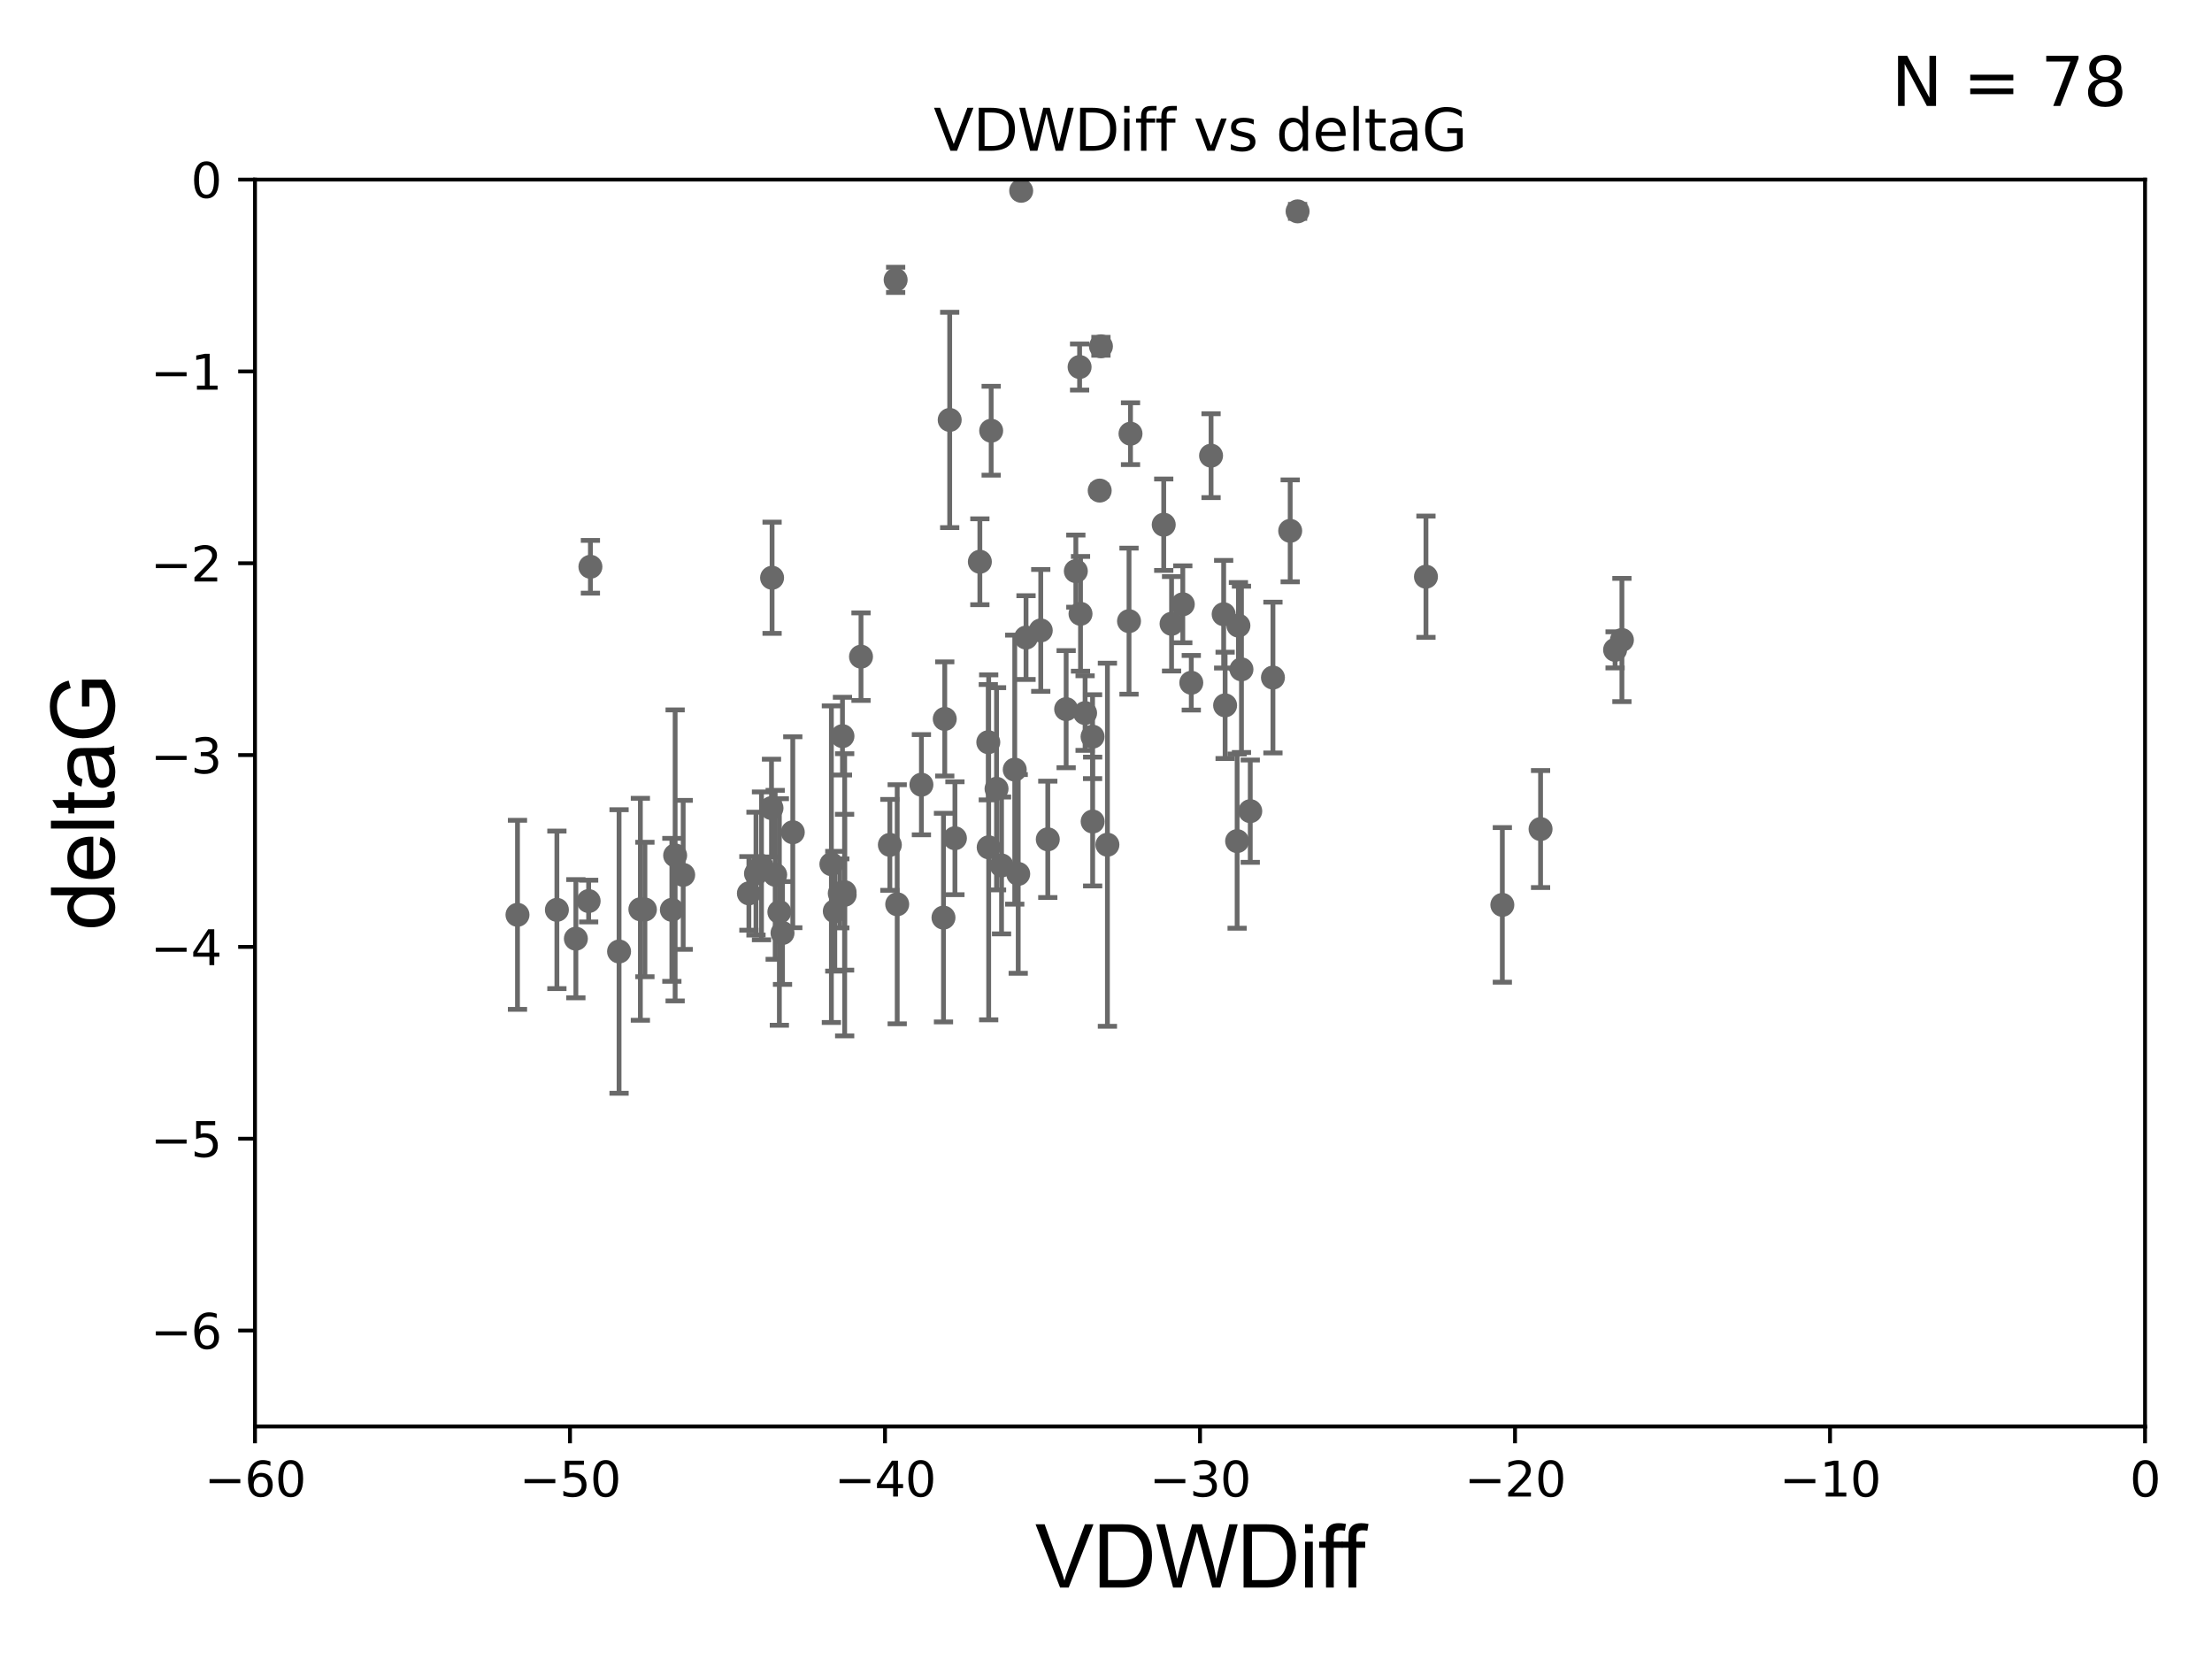<?xml version="1.0" encoding="utf-8" standalone="no"?>
<!DOCTYPE svg PUBLIC "-//W3C//DTD SVG 1.1//EN"
  "http://www.w3.org/Graphics/SVG/1.1/DTD/svg11.dtd">
<svg xmlns:xlink="http://www.w3.org/1999/xlink" width="460.8pt" height="345.6pt" viewBox="0 0 460.8 345.6" xmlns="http://www.w3.org/2000/svg" version="1.1">
 <defs>
  <style type="text/css">*{stroke-linejoin: round; stroke-linecap: butt}</style>
 </defs>
 <g id="figure_1">
  <g id="patch_1">
   <path d="M 0 345.6 
L 460.8 345.6 
L 460.8 0 
L 0 0 
z
" style="fill: #ffffff"/>
  </g>
  <g id="axes_1">
   <g id="patch_2">
    <path d="M 53.12 297.16 
L 446.85 297.16 
L 446.85 37.411 
L 53.12 37.411 
z
" style="fill: #ffffff"/>
   </g>
   <g id="PathCollection_1">
    <defs>
     <path id="m3c4cdafccd" d="M 0 1.118 
C 0.297 1.118 0.581 1 0.791 0.791 
C 1 0.581 1.118 0.297 1.118 0 
C 1.118 -0.297 1 -0.581 0.791 -0.791 
C 0.581 -1 0.297 -1.118 0 -1.118 
C -0.297 -1.118 -0.581 -1 -0.791 -0.791 
C -1 -0.581 -1.118 -0.297 -1.118 0 
C -1.118 0.297 -1 0.581 -0.791 0.791 
C -0.581 1 -0.297 1.118 0 1.118 
z
" style="stroke: #696969"/>
    </defs>
    <g clip-path="url(#p4c820363d2)">
     <use xlink:href="#m3c4cdafccd" x="156.008" y="186.106" style="fill: #696969; stroke: #696969"/>
     <use xlink:href="#m3c4cdafccd" x="133.402" y="189.419" style="fill: #696969; stroke: #696969"/>
     <use xlink:href="#m3c4cdafccd" x="158.633" y="180.376" style="fill: #696969; stroke: #696969"/>
     <use xlink:href="#m3c4cdafccd" x="107.802" y="190.574" style="fill: #696969; stroke: #696969"/>
     <use xlink:href="#m3c4cdafccd" x="174.941" y="186.106" style="fill: #696969; stroke: #696969"/>
     <use xlink:href="#m3c4cdafccd" x="157.487" y="181.991" style="fill: #696969; stroke: #696969"/>
     <use xlink:href="#m3c4cdafccd" x="134.348" y="189.468" style="fill: #696969; stroke: #696969"/>
     <use xlink:href="#m3c4cdafccd" x="119.966" y="195.547" style="fill: #696969; stroke: #696969"/>
     <use xlink:href="#m3c4cdafccd" x="165.151" y="173.374" style="fill: #696969; stroke: #696969"/>
     <use xlink:href="#m3c4cdafccd" x="185.375" y="175.999" style="fill: #696969; stroke: #696969"/>
     <use xlink:href="#m3c4cdafccd" x="140.644" y="178.199" style="fill: #696969; stroke: #696969"/>
     <use xlink:href="#m3c4cdafccd" x="116.011" y="189.537" style="fill: #696969; stroke: #696969"/>
     <use xlink:href="#m3c4cdafccd" x="175.945" y="185.863" style="fill: #696969; stroke: #696969"/>
     <use xlink:href="#m3c4cdafccd" x="139.962" y="189.535" style="fill: #696969; stroke: #696969"/>
     <use xlink:href="#m3c4cdafccd" x="186.906" y="188.373" style="fill: #696969; stroke: #696969"/>
     <use xlink:href="#m3c4cdafccd" x="161.486" y="182.237" style="fill: #696969; stroke: #696969"/>
     <use xlink:href="#m3c4cdafccd" x="160.717" y="168.335" style="fill: #696969; stroke: #696969"/>
     <use xlink:href="#m3c4cdafccd" x="175.96" y="186.405" style="fill: #696969; stroke: #696969"/>
     <use xlink:href="#m3c4cdafccd" x="173.193" y="180.024" style="fill: #696969; stroke: #696969"/>
     <use xlink:href="#m3c4cdafccd" x="128.962" y="198.212" style="fill: #696969; stroke: #696969"/>
     <use xlink:href="#m3c4cdafccd" x="175.5" y="153.352" style="fill: #696969; stroke: #696969"/>
     <use xlink:href="#m3c4cdafccd" x="173.905" y="189.822" style="fill: #696969; stroke: #696969"/>
     <use xlink:href="#m3c4cdafccd" x="122.993" y="118.068" style="fill: #696969; stroke: #696969"/>
     <use xlink:href="#m3c4cdafccd" x="197.838" y="87.479" style="fill: #696969; stroke: #696969"/>
     <use xlink:href="#m3c4cdafccd" x="162.356" y="189.984" style="fill: #696969; stroke: #696969"/>
     <use xlink:href="#m3c4cdafccd" x="122.625" y="187.708" style="fill: #696969; stroke: #696969"/>
     <use xlink:href="#m3c4cdafccd" x="142.32" y="182.252" style="fill: #696969; stroke: #696969"/>
     <use xlink:href="#m3c4cdafccd" x="163.012" y="194.359" style="fill: #696969; stroke: #696969"/>
     <use xlink:href="#m3c4cdafccd" x="160.839" y="120.356" style="fill: #696969; stroke: #696969"/>
     <use xlink:href="#m3c4cdafccd" x="218.273" y="174.85" style="fill: #696969; stroke: #696969"/>
     <use xlink:href="#m3c4cdafccd" x="205.881" y="154.616" style="fill: #696969; stroke: #696969"/>
     <use xlink:href="#m3c4cdafccd" x="227.601" y="153.463" style="fill: #696969; stroke: #696969"/>
     <use xlink:href="#m3c4cdafccd" x="186.579" y="58.296" style="fill: #696969; stroke: #696969"/>
     <use xlink:href="#m3c4cdafccd" x="179.363" y="136.796" style="fill: #696969; stroke: #696969"/>
     <use xlink:href="#m3c4cdafccd" x="196.545" y="191.154" style="fill: #696969; stroke: #696969"/>
     <use xlink:href="#m3c4cdafccd" x="227.619" y="171.14" style="fill: #696969; stroke: #696969"/>
     <use xlink:href="#m3c4cdafccd" x="206.479" y="89.728" style="fill: #696969; stroke: #696969"/>
     <use xlink:href="#m3c4cdafccd" x="208.64" y="180.29" style="fill: #696969; stroke: #696969"/>
     <use xlink:href="#m3c4cdafccd" x="213.74" y="132.82" style="fill: #696969; stroke: #696969"/>
     <use xlink:href="#m3c4cdafccd" x="211.39" y="160.327" style="fill: #696969; stroke: #696969"/>
     <use xlink:href="#m3c4cdafccd" x="212.73" y="39.743" style="fill: #696969; stroke: #696969"/>
     <use xlink:href="#m3c4cdafccd" x="265.177" y="141.149" style="fill: #696969; stroke: #696969"/>
     <use xlink:href="#m3c4cdafccd" x="204.123" y="117.024" style="fill: #696969; stroke: #696969"/>
     <use xlink:href="#m3c4cdafccd" x="205.962" y="176.517" style="fill: #696969; stroke: #696969"/>
     <use xlink:href="#m3c4cdafccd" x="216.808" y="131.331" style="fill: #696969; stroke: #696969"/>
     <use xlink:href="#m3c4cdafccd" x="224.117" y="118.977" style="fill: #696969; stroke: #696969"/>
     <use xlink:href="#m3c4cdafccd" x="222.099" y="147.729" style="fill: #696969; stroke: #696969"/>
     <use xlink:href="#m3c4cdafccd" x="235.506" y="90.347" style="fill: #696969; stroke: #696969"/>
     <use xlink:href="#m3c4cdafccd" x="244.057" y="129.947" style="fill: #696969; stroke: #696969"/>
     <use xlink:href="#m3c4cdafccd" x="230.695" y="175.971" style="fill: #696969; stroke: #696969"/>
     <use xlink:href="#m3c4cdafccd" x="248.167" y="142.229" style="fill: #696969; stroke: #696969"/>
     <use xlink:href="#m3c4cdafccd" x="252.286" y="94.924" style="fill: #696969; stroke: #696969"/>
     <use xlink:href="#m3c4cdafccd" x="229.088" y="102.197" style="fill: #696969; stroke: #696969"/>
     <use xlink:href="#m3c4cdafccd" x="196.81" y="149.765" style="fill: #696969; stroke: #696969"/>
     <use xlink:href="#m3c4cdafccd" x="198.929" y="174.618" style="fill: #696969; stroke: #696969"/>
     <use xlink:href="#m3c4cdafccd" x="207.597" y="164.319" style="fill: #696969; stroke: #696969"/>
     <use xlink:href="#m3c4cdafccd" x="225.091" y="127.869" style="fill: #696969; stroke: #696969"/>
     <use xlink:href="#m3c4cdafccd" x="191.947" y="163.468" style="fill: #696969; stroke: #696969"/>
     <use xlink:href="#m3c4cdafccd" x="254.911" y="127.954" style="fill: #696969; stroke: #696969"/>
     <use xlink:href="#m3c4cdafccd" x="212.112" y="182.053" style="fill: #696969; stroke: #696969"/>
     <use xlink:href="#m3c4cdafccd" x="258.619" y="139.439" style="fill: #696969; stroke: #696969"/>
     <use xlink:href="#m3c4cdafccd" x="242.426" y="109.305" style="fill: #696969; stroke: #696969"/>
     <use xlink:href="#m3c4cdafccd" x="226.046" y="148.545" style="fill: #696969; stroke: #696969"/>
     <use xlink:href="#m3c4cdafccd" x="268.771" y="110.584" style="fill: #696969; stroke: #696969"/>
     <use xlink:href="#m3c4cdafccd" x="257.984" y="130.324" style="fill: #696969; stroke: #696969"/>
     <use xlink:href="#m3c4cdafccd" x="255.214" y="146.939" style="fill: #696969; stroke: #696969"/>
     <use xlink:href="#m3c4cdafccd" x="257.715" y="175.22" style="fill: #696969; stroke: #696969"/>
     <use xlink:href="#m3c4cdafccd" x="312.965" y="188.505" style="fill: #696969; stroke: #696969"/>
     <use xlink:href="#m3c4cdafccd" x="235.195" y="129.398" style="fill: #696969; stroke: #696969"/>
     <use xlink:href="#m3c4cdafccd" x="260.452" y="168.98" style="fill: #696969; stroke: #696969"/>
     <use xlink:href="#m3c4cdafccd" x="246.397" y="125.884" style="fill: #696969; stroke: #696969"/>
     <use xlink:href="#m3c4cdafccd" x="224.9" y="76.455" style="fill: #696969; stroke: #696969"/>
     <use xlink:href="#m3c4cdafccd" x="270.311" y="44.03" style="fill: #696969; stroke: #696969"/>
     <use xlink:href="#m3c4cdafccd" x="229.346" y="72.141" style="fill: #696969; stroke: #696969"/>
     <use xlink:href="#m3c4cdafccd" x="337.875" y="133.323" style="fill: #696969; stroke: #696969"/>
     <use xlink:href="#m3c4cdafccd" x="297.053" y="120.139" style="fill: #696969; stroke: #696969"/>
     <use xlink:href="#m3c4cdafccd" x="336.452" y="135.376" style="fill: #696969; stroke: #696969"/>
     <use xlink:href="#m3c4cdafccd" x="320.929" y="172.707" style="fill: #696969; stroke: #696969"/>
    </g>
   </g>
   <g id="matplotlib.axis_1">
    <g id="xtick_1">
     <g id="line2d_1">
      <defs>
       <path id="mdcf36b4ee6" d="M 0 0 
L 0 3.5 
" style="stroke: #000000; stroke-width: 0.8"/>
      </defs>
      <g>
       <use xlink:href="#mdcf36b4ee6" x="53.12" y="297.16" style="stroke: #000000; stroke-width: 0.8"/>
      </g>
     </g>
     <g id="text_1">
      <!-- −60 -->
      <g transform="translate(42.568 311.758)scale(0.1 -0.1)">
       <defs>
        <path id="DejaVuSans-2212" d="M 678 2272 
L 4684 2272 
L 4684 1741 
L 678 1741 
L 678 2272 
z
" transform="scale(0.016)"/>
        <path id="DejaVuSans-36" d="M 2113 2584 
Q 1688 2584 1439 2293 
Q 1191 2003 1191 1497 
Q 1191 994 1439 701 
Q 1688 409 2113 409 
Q 2538 409 2786 701 
Q 3034 994 3034 1497 
Q 3034 2003 2786 2293 
Q 2538 2584 2113 2584 
z
M 3366 4563 
L 3366 3988 
Q 3128 4100 2886 4159 
Q 2644 4219 2406 4219 
Q 1781 4219 1451 3797 
Q 1122 3375 1075 2522 
Q 1259 2794 1537 2939 
Q 1816 3084 2150 3084 
Q 2853 3084 3261 2657 
Q 3669 2231 3669 1497 
Q 3669 778 3244 343 
Q 2819 -91 2113 -91 
Q 1303 -91 875 529 
Q 447 1150 447 2328 
Q 447 3434 972 4092 
Q 1497 4750 2381 4750 
Q 2619 4750 2861 4703 
Q 3103 4656 3366 4563 
z
" transform="scale(0.016)"/>
        <path id="DejaVuSans-30" d="M 2034 4250 
Q 1547 4250 1301 3770 
Q 1056 3291 1056 2328 
Q 1056 1369 1301 889 
Q 1547 409 2034 409 
Q 2525 409 2770 889 
Q 3016 1369 3016 2328 
Q 3016 3291 2770 3770 
Q 2525 4250 2034 4250 
z
M 2034 4750 
Q 2819 4750 3233 4129 
Q 3647 3509 3647 2328 
Q 3647 1150 3233 529 
Q 2819 -91 2034 -91 
Q 1250 -91 836 529 
Q 422 1150 422 2328 
Q 422 3509 836 4129 
Q 1250 4750 2034 4750 
z
" transform="scale(0.016)"/>
       </defs>
       <use xlink:href="#DejaVuSans-2212"/>
       <use xlink:href="#DejaVuSans-36" x="83.789"/>
       <use xlink:href="#DejaVuSans-30" x="147.412"/>
      </g>
     </g>
    </g>
    <g id="xtick_2">
     <g id="line2d_2">
      <g>
       <use xlink:href="#mdcf36b4ee6" x="118.742" y="297.16" style="stroke: #000000; stroke-width: 0.8"/>
      </g>
     </g>
     <g id="text_2">
      <!-- −50 -->
      <g transform="translate(108.189 311.758)scale(0.1 -0.1)">
       <defs>
        <path id="DejaVuSans-35" d="M 691 4666 
L 3169 4666 
L 3169 4134 
L 1269 4134 
L 1269 2991 
Q 1406 3038 1543 3061 
Q 1681 3084 1819 3084 
Q 2600 3084 3056 2656 
Q 3513 2228 3513 1497 
Q 3513 744 3044 326 
Q 2575 -91 1722 -91 
Q 1428 -91 1123 -41 
Q 819 9 494 109 
L 494 744 
Q 775 591 1075 516 
Q 1375 441 1709 441 
Q 2250 441 2565 725 
Q 2881 1009 2881 1497 
Q 2881 1984 2565 2268 
Q 2250 2553 1709 2553 
Q 1456 2553 1204 2497 
Q 953 2441 691 2322 
L 691 4666 
z
" transform="scale(0.016)"/>
       </defs>
       <use xlink:href="#DejaVuSans-2212"/>
       <use xlink:href="#DejaVuSans-35" x="83.789"/>
       <use xlink:href="#DejaVuSans-30" x="147.412"/>
      </g>
     </g>
    </g>
    <g id="xtick_3">
     <g id="line2d_3">
      <g>
       <use xlink:href="#mdcf36b4ee6" x="184.363" y="297.16" style="stroke: #000000; stroke-width: 0.8"/>
      </g>
     </g>
     <g id="text_3">
      <!-- −40 -->
      <g transform="translate(173.811 311.758)scale(0.1 -0.1)">
       <defs>
        <path id="DejaVuSans-34" d="M 2419 4116 
L 825 1625 
L 2419 1625 
L 2419 4116 
z
M 2253 4666 
L 3047 4666 
L 3047 1625 
L 3713 1625 
L 3713 1100 
L 3047 1100 
L 3047 0 
L 2419 0 
L 2419 1100 
L 313 1100 
L 313 1709 
L 2253 4666 
z
" transform="scale(0.016)"/>
       </defs>
       <use xlink:href="#DejaVuSans-2212"/>
       <use xlink:href="#DejaVuSans-34" x="83.789"/>
       <use xlink:href="#DejaVuSans-30" x="147.412"/>
      </g>
     </g>
    </g>
    <g id="xtick_4">
     <g id="line2d_4">
      <g>
       <use xlink:href="#mdcf36b4ee6" x="249.985" y="297.16" style="stroke: #000000; stroke-width: 0.8"/>
      </g>
     </g>
     <g id="text_4">
      <!-- −30 -->
      <g transform="translate(239.433 311.758)scale(0.1 -0.1)">
       <defs>
        <path id="DejaVuSans-33" d="M 2597 2516 
Q 3050 2419 3304 2112 
Q 3559 1806 3559 1356 
Q 3559 666 3084 287 
Q 2609 -91 1734 -91 
Q 1441 -91 1130 -33 
Q 819 25 488 141 
L 488 750 
Q 750 597 1062 519 
Q 1375 441 1716 441 
Q 2309 441 2620 675 
Q 2931 909 2931 1356 
Q 2931 1769 2642 2001 
Q 2353 2234 1838 2234 
L 1294 2234 
L 1294 2753 
L 1863 2753 
Q 2328 2753 2575 2939 
Q 2822 3125 2822 3475 
Q 2822 3834 2567 4026 
Q 2313 4219 1838 4219 
Q 1578 4219 1281 4162 
Q 984 4106 628 3988 
L 628 4550 
Q 988 4650 1302 4700 
Q 1616 4750 1894 4750 
Q 2613 4750 3031 4423 
Q 3450 4097 3450 3541 
Q 3450 3153 3228 2886 
Q 3006 2619 2597 2516 
z
" transform="scale(0.016)"/>
       </defs>
       <use xlink:href="#DejaVuSans-2212"/>
       <use xlink:href="#DejaVuSans-33" x="83.789"/>
       <use xlink:href="#DejaVuSans-30" x="147.412"/>
      </g>
     </g>
    </g>
    <g id="xtick_5">
     <g id="line2d_5">
      <g>
       <use xlink:href="#mdcf36b4ee6" x="315.607" y="297.16" style="stroke: #000000; stroke-width: 0.8"/>
      </g>
     </g>
     <g id="text_5">
      <!-- −20 -->
      <g transform="translate(305.054 311.758)scale(0.1 -0.1)">
       <defs>
        <path id="DejaVuSans-32" d="M 1228 531 
L 3431 531 
L 3431 0 
L 469 0 
L 469 531 
Q 828 903 1448 1529 
Q 2069 2156 2228 2338 
Q 2531 2678 2651 2914 
Q 2772 3150 2772 3378 
Q 2772 3750 2511 3984 
Q 2250 4219 1831 4219 
Q 1534 4219 1204 4116 
Q 875 4013 500 3803 
L 500 4441 
Q 881 4594 1212 4672 
Q 1544 4750 1819 4750 
Q 2544 4750 2975 4387 
Q 3406 4025 3406 3419 
Q 3406 3131 3298 2873 
Q 3191 2616 2906 2266 
Q 2828 2175 2409 1742 
Q 1991 1309 1228 531 
z
" transform="scale(0.016)"/>
       </defs>
       <use xlink:href="#DejaVuSans-2212"/>
       <use xlink:href="#DejaVuSans-32" x="83.789"/>
       <use xlink:href="#DejaVuSans-30" x="147.412"/>
      </g>
     </g>
    </g>
    <g id="xtick_6">
     <g id="line2d_6">
      <g>
       <use xlink:href="#mdcf36b4ee6" x="381.228" y="297.16" style="stroke: #000000; stroke-width: 0.8"/>
      </g>
     </g>
     <g id="text_6">
      <!-- −10 -->
      <g transform="translate(370.676 311.758)scale(0.1 -0.1)">
       <defs>
        <path id="DejaVuSans-31" d="M 794 531 
L 1825 531 
L 1825 4091 
L 703 3866 
L 703 4441 
L 1819 4666 
L 2450 4666 
L 2450 531 
L 3481 531 
L 3481 0 
L 794 0 
L 794 531 
z
" transform="scale(0.016)"/>
       </defs>
       <use xlink:href="#DejaVuSans-2212"/>
       <use xlink:href="#DejaVuSans-31" x="83.789"/>
       <use xlink:href="#DejaVuSans-30" x="147.412"/>
      </g>
     </g>
    </g>
    <g id="xtick_7">
     <g id="line2d_7">
      <g>
       <use xlink:href="#mdcf36b4ee6" x="446.85" y="297.16" style="stroke: #000000; stroke-width: 0.8"/>
      </g>
     </g>
     <g id="text_7">
      <!-- 0 -->
      <g transform="translate(443.669 311.758)scale(0.1 -0.1)">
       <use xlink:href="#DejaVuSans-30"/>
      </g>
     </g>
    </g>
    <g id="text_8">
     <!-- VDWDiff -->
     <g transform="translate(215.644 330.722)scale(0.18 -0.18)">
      <defs>
       <path id="ArialMT-56" d="M 1803 0 
L 28 4581 
L 684 4581 
L 1875 1253 
Q 2019 853 2116 503 
Q 2222 878 2363 1253 
L 3600 4581 
L 4219 4581 
L 2425 0 
L 1803 0 
z
" transform="scale(0.016)"/>
       <path id="ArialMT-44" d="M 494 0 
L 494 4581 
L 2072 4581 
Q 2606 4581 2888 4516 
Q 3281 4425 3559 4188 
Q 3922 3881 4101 3404 
Q 4281 2928 4281 2316 
Q 4281 1794 4159 1391 
Q 4038 988 3847 723 
Q 3656 459 3429 307 
Q 3203 156 2883 78 
Q 2563 0 2147 0 
L 494 0 
z
M 1100 541 
L 2078 541 
Q 2531 541 2789 625 
Q 3047 709 3200 863 
Q 3416 1078 3536 1442 
Q 3656 1806 3656 2325 
Q 3656 3044 3420 3430 
Q 3184 3816 2847 3947 
Q 2603 4041 2063 4041 
L 1100 4041 
L 1100 541 
z
" transform="scale(0.016)"/>
       <path id="ArialMT-57" d="M 1294 0 
L 78 4581 
L 700 4581 
L 1397 1578 
Q 1509 1106 1591 641 
Q 1766 1375 1797 1488 
L 2669 4581 
L 3400 4581 
L 4056 2263 
Q 4303 1400 4413 641 
Q 4500 1075 4641 1638 
L 5359 4581 
L 5969 4581 
L 4713 0 
L 4128 0 
L 3163 3491 
Q 3041 3928 3019 4028 
Q 2947 3713 2884 3491 
L 1913 0 
L 1294 0 
z
" transform="scale(0.016)"/>
       <path id="ArialMT-69" d="M 425 3934 
L 425 4581 
L 988 4581 
L 988 3934 
L 425 3934 
z
M 425 0 
L 425 3319 
L 988 3319 
L 988 0 
L 425 0 
z
" transform="scale(0.016)"/>
       <path id="ArialMT-66" d="M 556 0 
L 556 2881 
L 59 2881 
L 59 3319 
L 556 3319 
L 556 3672 
Q 556 4006 616 4169 
Q 697 4388 901 4523 
Q 1106 4659 1475 4659 
Q 1713 4659 2000 4603 
L 1916 4113 
Q 1741 4144 1584 4144 
Q 1328 4144 1222 4034 
Q 1116 3925 1116 3625 
L 1116 3319 
L 1763 3319 
L 1763 2881 
L 1116 2881 
L 1116 0 
L 556 0 
z
" transform="scale(0.016)"/>
      </defs>
      <use xlink:href="#ArialMT-56"/>
      <use xlink:href="#ArialMT-44" x="66.699"/>
      <use xlink:href="#ArialMT-57" x="138.916"/>
      <use xlink:href="#ArialMT-44" x="233.301"/>
      <use xlink:href="#ArialMT-69" x="305.518"/>
      <use xlink:href="#ArialMT-66" x="327.734"/>
      <use xlink:href="#ArialMT-66" x="353.768"/>
     </g>
    </g>
   </g>
   <g id="matplotlib.axis_2">
    <g id="ytick_1">
     <g id="line2d_8">
      <defs>
       <path id="m5d611bc679" d="M 0 0 
L -3.5 0 
" style="stroke: #000000; stroke-width: 0.8"/>
      </defs>
      <g>
       <use xlink:href="#m5d611bc679" x="53.12" y="277.179" style="stroke: #000000; stroke-width: 0.8"/>
      </g>
     </g>
     <g id="text_9">
      <!-- −6 -->
      <g transform="translate(31.378 280.979)scale(0.1 -0.1)">
       <use xlink:href="#DejaVuSans-2212"/>
       <use xlink:href="#DejaVuSans-36" x="83.789"/>
      </g>
     </g>
    </g>
    <g id="ytick_2">
     <g id="line2d_9">
      <g>
       <use xlink:href="#m5d611bc679" x="53.12" y="237.218" style="stroke: #000000; stroke-width: 0.8"/>
      </g>
     </g>
     <g id="text_10">
      <!-- −5 -->
      <g transform="translate(31.378 241.017)scale(0.1 -0.1)">
       <use xlink:href="#DejaVuSans-2212"/>
       <use xlink:href="#DejaVuSans-35" x="83.789"/>
      </g>
     </g>
    </g>
    <g id="ytick_3">
     <g id="line2d_10">
      <g>
       <use xlink:href="#m5d611bc679" x="53.12" y="197.257" style="stroke: #000000; stroke-width: 0.8"/>
      </g>
     </g>
     <g id="text_11">
      <!-- −4 -->
      <g transform="translate(31.378 201.056)scale(0.1 -0.1)">
       <use xlink:href="#DejaVuSans-2212"/>
       <use xlink:href="#DejaVuSans-34" x="83.789"/>
      </g>
     </g>
    </g>
    <g id="ytick_4">
     <g id="line2d_11">
      <g>
       <use xlink:href="#m5d611bc679" x="53.12" y="157.295" style="stroke: #000000; stroke-width: 0.8"/>
      </g>
     </g>
     <g id="text_12">
      <!-- −3 -->
      <g transform="translate(31.378 161.094)scale(0.1 -0.1)">
       <use xlink:href="#DejaVuSans-2212"/>
       <use xlink:href="#DejaVuSans-33" x="83.789"/>
      </g>
     </g>
    </g>
    <g id="ytick_5">
     <g id="line2d_12">
      <g>
       <use xlink:href="#m5d611bc679" x="53.12" y="117.334" style="stroke: #000000; stroke-width: 0.8"/>
      </g>
     </g>
     <g id="text_13">
      <!-- −2 -->
      <g transform="translate(31.378 121.133)scale(0.1 -0.1)">
       <use xlink:href="#DejaVuSans-2212"/>
       <use xlink:href="#DejaVuSans-32" x="83.789"/>
      </g>
     </g>
    </g>
    <g id="ytick_6">
     <g id="line2d_13">
      <g>
       <use xlink:href="#m5d611bc679" x="53.12" y="77.373" style="stroke: #000000; stroke-width: 0.8"/>
      </g>
     </g>
     <g id="text_14">
      <!-- −1 -->
      <g transform="translate(31.378 81.172)scale(0.1 -0.1)">
       <use xlink:href="#DejaVuSans-2212"/>
       <use xlink:href="#DejaVuSans-31" x="83.789"/>
      </g>
     </g>
    </g>
    <g id="ytick_7">
     <g id="line2d_14">
      <g>
       <use xlink:href="#m5d611bc679" x="53.12" y="37.411" style="stroke: #000000; stroke-width: 0.8"/>
      </g>
     </g>
     <g id="text_15">
      <!-- 0 -->
      <g transform="translate(39.758 41.21)scale(0.1 -0.1)">
       <use xlink:href="#DejaVuSans-30"/>
      </g>
     </g>
    </g>
    <g id="text_16">
     <!-- deltaG -->
     <g transform="translate(23.8 193.8)rotate(-90)scale(0.18 -0.18)">
      <defs>
       <path id="ArialMT-64" d="M 2575 0 
L 2575 419 
Q 2259 -75 1647 -75 
Q 1250 -75 917 144 
Q 584 363 401 755 
Q 219 1147 219 1656 
Q 219 2153 384 2558 
Q 550 2963 881 3178 
Q 1213 3394 1622 3394 
Q 1922 3394 2156 3267 
Q 2391 3141 2538 2938 
L 2538 4581 
L 3097 4581 
L 3097 0 
L 2575 0 
z
M 797 1656 
Q 797 1019 1065 703 
Q 1334 388 1700 388 
Q 2069 388 2326 689 
Q 2584 991 2584 1609 
Q 2584 2291 2321 2609 
Q 2059 2928 1675 2928 
Q 1300 2928 1048 2622 
Q 797 2316 797 1656 
z
" transform="scale(0.016)"/>
       <path id="ArialMT-65" d="M 2694 1069 
L 3275 997 
Q 3138 488 2766 206 
Q 2394 -75 1816 -75 
Q 1088 -75 661 373 
Q 234 822 234 1631 
Q 234 2469 665 2931 
Q 1097 3394 1784 3394 
Q 2450 3394 2872 2941 
Q 3294 2488 3294 1666 
Q 3294 1616 3291 1516 
L 816 1516 
Q 847 969 1125 678 
Q 1403 388 1819 388 
Q 2128 388 2347 550 
Q 2566 713 2694 1069 
z
M 847 1978 
L 2700 1978 
Q 2663 2397 2488 2606 
Q 2219 2931 1791 2931 
Q 1403 2931 1139 2672 
Q 875 2413 847 1978 
z
" transform="scale(0.016)"/>
       <path id="ArialMT-6c" d="M 409 0 
L 409 4581 
L 972 4581 
L 972 0 
L 409 0 
z
" transform="scale(0.016)"/>
       <path id="ArialMT-74" d="M 1650 503 
L 1731 6 
Q 1494 -44 1306 -44 
Q 1000 -44 831 53 
Q 663 150 594 308 
Q 525 466 525 972 
L 525 2881 
L 113 2881 
L 113 3319 
L 525 3319 
L 525 4141 
L 1084 4478 
L 1084 3319 
L 1650 3319 
L 1650 2881 
L 1084 2881 
L 1084 941 
Q 1084 700 1114 631 
Q 1144 563 1211 522 
Q 1278 481 1403 481 
Q 1497 481 1650 503 
z
" transform="scale(0.016)"/>
       <path id="ArialMT-61" d="M 2588 409 
Q 2275 144 1986 34 
Q 1697 -75 1366 -75 
Q 819 -75 525 192 
Q 231 459 231 875 
Q 231 1119 342 1320 
Q 453 1522 633 1644 
Q 813 1766 1038 1828 
Q 1203 1872 1538 1913 
Q 2219 1994 2541 2106 
Q 2544 2222 2544 2253 
Q 2544 2597 2384 2738 
Q 2169 2928 1744 2928 
Q 1347 2928 1158 2789 
Q 969 2650 878 2297 
L 328 2372 
Q 403 2725 575 2942 
Q 747 3159 1072 3276 
Q 1397 3394 1825 3394 
Q 2250 3394 2515 3294 
Q 2781 3194 2906 3042 
Q 3031 2891 3081 2659 
Q 3109 2516 3109 2141 
L 3109 1391 
Q 3109 606 3145 398 
Q 3181 191 3288 0 
L 2700 0 
Q 2613 175 2588 409 
z
M 2541 1666 
Q 2234 1541 1622 1453 
Q 1275 1403 1131 1340 
Q 988 1278 909 1158 
Q 831 1038 831 891 
Q 831 666 1001 516 
Q 1172 366 1500 366 
Q 1825 366 2078 508 
Q 2331 650 2450 897 
Q 2541 1088 2541 1459 
L 2541 1666 
z
" transform="scale(0.016)"/>
       <path id="ArialMT-47" d="M 2638 1797 
L 2638 2334 
L 4578 2338 
L 4578 638 
Q 4131 281 3656 101 
Q 3181 -78 2681 -78 
Q 2006 -78 1454 211 
Q 903 500 622 1047 
Q 341 1594 341 2269 
Q 341 2938 620 3517 
Q 900 4097 1425 4378 
Q 1950 4659 2634 4659 
Q 3131 4659 3532 4498 
Q 3934 4338 4162 4050 
Q 4391 3763 4509 3300 
L 3963 3150 
Q 3859 3500 3706 3700 
Q 3553 3900 3268 4020 
Q 2984 4141 2638 4141 
Q 2222 4141 1919 4014 
Q 1616 3888 1430 3681 
Q 1244 3475 1141 3228 
Q 966 2803 966 2306 
Q 966 1694 1177 1281 
Q 1388 869 1791 669 
Q 2194 469 2647 469 
Q 3041 469 3416 620 
Q 3791 772 3984 944 
L 3984 1797 
L 2638 1797 
z
" transform="scale(0.016)"/>
      </defs>
      <use xlink:href="#ArialMT-64"/>
      <use xlink:href="#ArialMT-65" x="55.615"/>
      <use xlink:href="#ArialMT-6c" x="111.23"/>
      <use xlink:href="#ArialMT-74" x="133.447"/>
      <use xlink:href="#ArialMT-61" x="161.23"/>
      <use xlink:href="#ArialMT-47" x="216.846"/>
     </g>
    </g>
   </g>
   <g id="LineCollection_1">
    <path d="M 156.008 193.772 
L 156.008 178.44 
" clip-path="url(#p4c820363d2)" style="fill: none; stroke: #696969"/>
    <path d="M 133.402 212.542 
L 133.402 166.296 
" clip-path="url(#p4c820363d2)" style="fill: none; stroke: #696969"/>
    <path d="M 158.633 195.776 
L 158.633 164.976 
" clip-path="url(#p4c820363d2)" style="fill: none; stroke: #696969"/>
    <path d="M 107.802 210.264 
L 107.802 170.885 
" clip-path="url(#p4c820363d2)" style="fill: none; stroke: #696969"/>
    <path d="M 174.941 193.294 
L 174.941 178.917 
" clip-path="url(#p4c820363d2)" style="fill: none; stroke: #696969"/>
    <path d="M 157.487 194.789 
L 157.487 169.193 
" clip-path="url(#p4c820363d2)" style="fill: none; stroke: #696969"/>
    <path d="M 134.348 203.474 
L 134.348 175.462 
" clip-path="url(#p4c820363d2)" style="fill: none; stroke: #696969"/>
    <path d="M 119.966 207.865 
L 119.966 183.229 
" clip-path="url(#p4c820363d2)" style="fill: none; stroke: #696969"/>
    <path d="M 165.151 193.262 
L 165.151 153.485 
" clip-path="url(#p4c820363d2)" style="fill: none; stroke: #696969"/>
    <path d="M 185.375 185.465 
L 185.375 166.533 
" clip-path="url(#p4c820363d2)" style="fill: none; stroke: #696969"/>
    <path d="M 140.644 208.509 
L 140.644 147.888 
" clip-path="url(#p4c820363d2)" style="fill: none; stroke: #696969"/>
    <path d="M 116.011 205.949 
L 116.011 173.124 
" clip-path="url(#p4c820363d2)" style="fill: none; stroke: #696969"/>
    <path d="M 175.945 202.091 
L 175.945 169.634 
" clip-path="url(#p4c820363d2)" style="fill: none; stroke: #696969"/>
    <path d="M 139.962 204.427 
L 139.962 174.643 
" clip-path="url(#p4c820363d2)" style="fill: none; stroke: #696969"/>
    <path d="M 186.906 213.274 
L 186.906 163.471 
" clip-path="url(#p4c820363d2)" style="fill: none; stroke: #696969"/>
    <path d="M 161.486 199.83 
L 161.486 164.644 
" clip-path="url(#p4c820363d2)" style="fill: none; stroke: #696969"/>
    <path d="M 160.717 178.518 
L 160.717 158.152 
" clip-path="url(#p4c820363d2)" style="fill: none; stroke: #696969"/>
    <path d="M 175.96 215.799 
L 175.96 157.011 
" clip-path="url(#p4c820363d2)" style="fill: none; stroke: #696969"/>
    <path d="M 173.193 212.998 
L 173.193 147.05 
" clip-path="url(#p4c820363d2)" style="fill: none; stroke: #696969"/>
    <path d="M 128.962 227.747 
L 128.962 168.678 
" clip-path="url(#p4c820363d2)" style="fill: none; stroke: #696969"/>
    <path d="M 175.5 161.447 
L 175.5 145.257 
" clip-path="url(#p4c820363d2)" style="fill: none; stroke: #696969"/>
    <path d="M 173.905 202.298 
L 173.905 177.345 
" clip-path="url(#p4c820363d2)" style="fill: none; stroke: #696969"/>
    <path d="M 122.993 123.559 
L 122.993 112.578 
" clip-path="url(#p4c820363d2)" style="fill: none; stroke: #696969"/>
    <path d="M 197.838 109.908 
L 197.838 65.051 
" clip-path="url(#p4c820363d2)" style="fill: none; stroke: #696969"/>
    <path d="M 162.356 213.579 
L 162.356 166.389 
" clip-path="url(#p4c820363d2)" style="fill: none; stroke: #696969"/>
    <path d="M 122.625 192.054 
L 122.625 183.361 
" clip-path="url(#p4c820363d2)" style="fill: none; stroke: #696969"/>
    <path d="M 142.32 197.771 
L 142.32 166.733 
" clip-path="url(#p4c820363d2)" style="fill: none; stroke: #696969"/>
    <path d="M 163.012 205.069 
L 163.012 183.649 
" clip-path="url(#p4c820363d2)" style="fill: none; stroke: #696969"/>
    <path d="M 160.839 131.941 
L 160.839 108.772 
" clip-path="url(#p4c820363d2)" style="fill: none; stroke: #696969"/>
    <path d="M 218.273 186.971 
L 218.273 162.729 
" clip-path="url(#p4c820363d2)" style="fill: none; stroke: #696969"/>
    <path d="M 205.881 166.633 
L 205.881 142.598 
" clip-path="url(#p4c820363d2)" style="fill: none; stroke: #696969"/>
    <path d="M 227.601 162.203 
L 227.601 144.722 
" clip-path="url(#p4c820363d2)" style="fill: none; stroke: #696969"/>
    <path d="M 186.579 60.924 
L 186.579 55.667 
" clip-path="url(#p4c820363d2)" style="fill: none; stroke: #696969"/>
    <path d="M 179.363 145.911 
L 179.363 127.681 
" clip-path="url(#p4c820363d2)" style="fill: none; stroke: #696969"/>
    <path d="M 196.545 212.883 
L 196.545 169.424 
" clip-path="url(#p4c820363d2)" style="fill: none; stroke: #696969"/>
    <path d="M 227.619 184.556 
L 227.619 157.723 
" clip-path="url(#p4c820363d2)" style="fill: none; stroke: #696969"/>
    <path d="M 206.479 98.987 
L 206.479 80.469 
" clip-path="url(#p4c820363d2)" style="fill: none; stroke: #696969"/>
    <path d="M 208.64 194.544 
L 208.64 166.036 
" clip-path="url(#p4c820363d2)" style="fill: none; stroke: #696969"/>
    <path d="M 213.74 141.544 
L 213.74 124.096 
" clip-path="url(#p4c820363d2)" style="fill: none; stroke: #696969"/>
    <path d="M 211.39 188.351 
L 211.39 132.303 
" clip-path="url(#p4c820363d2)" style="fill: none; stroke: #696969"/>
    <path d="M 212.73 40.339 
L 212.73 39.147 
" clip-path="url(#p4c820363d2)" style="fill: none; stroke: #696969"/>
    <path d="M 265.177 156.854 
L 265.177 125.445 
" clip-path="url(#p4c820363d2)" style="fill: none; stroke: #696969"/>
    <path d="M 204.123 125.969 
L 204.123 108.079 
" clip-path="url(#p4c820363d2)" style="fill: none; stroke: #696969"/>
    <path d="M 205.962 212.446 
L 205.962 140.589 
" clip-path="url(#p4c820363d2)" style="fill: none; stroke: #696969"/>
    <path d="M 216.808 144.025 
L 216.808 118.637 
" clip-path="url(#p4c820363d2)" style="fill: none; stroke: #696969"/>
    <path d="M 224.117 126.49 
L 224.117 111.463 
" clip-path="url(#p4c820363d2)" style="fill: none; stroke: #696969"/>
    <path d="M 222.099 159.93 
L 222.099 135.529 
" clip-path="url(#p4c820363d2)" style="fill: none; stroke: #696969"/>
    <path d="M 235.506 96.784 
L 235.506 83.909 
" clip-path="url(#p4c820363d2)" style="fill: none; stroke: #696969"/>
    <path d="M 244.057 139.786 
L 244.057 120.108 
" clip-path="url(#p4c820363d2)" style="fill: none; stroke: #696969"/>
    <path d="M 230.695 213.79 
L 230.695 138.152 
" clip-path="url(#p4c820363d2)" style="fill: none; stroke: #696969"/>
    <path d="M 248.167 147.914 
L 248.167 136.544 
" clip-path="url(#p4c820363d2)" style="fill: none; stroke: #696969"/>
    <path d="M 252.286 103.66 
L 252.286 86.189 
" clip-path="url(#p4c820363d2)" style="fill: none; stroke: #696969"/>
    <path d="M 229.088 103.324 
L 229.088 101.07 
" clip-path="url(#p4c820363d2)" style="fill: none; stroke: #696969"/>
    <path d="M 196.81 161.656 
L 196.81 137.874 
" clip-path="url(#p4c820363d2)" style="fill: none; stroke: #696969"/>
    <path d="M 198.929 186.38 
L 198.929 162.857 
" clip-path="url(#p4c820363d2)" style="fill: none; stroke: #696969"/>
    <path d="M 207.597 185.386 
L 207.597 143.252 
" clip-path="url(#p4c820363d2)" style="fill: none; stroke: #696969"/>
    <path d="M 225.091 139.82 
L 225.091 115.917 
" clip-path="url(#p4c820363d2)" style="fill: none; stroke: #696969"/>
    <path d="M 191.947 173.905 
L 191.947 153.031 
" clip-path="url(#p4c820363d2)" style="fill: none; stroke: #696969"/>
    <path d="M 254.911 139.163 
L 254.911 116.746 
" clip-path="url(#p4c820363d2)" style="fill: none; stroke: #696969"/>
    <path d="M 212.112 202.753 
L 212.112 161.353 
" clip-path="url(#p4c820363d2)" style="fill: none; stroke: #696969"/>
    <path d="M 258.619 156.758 
L 258.619 122.12 
" clip-path="url(#p4c820363d2)" style="fill: none; stroke: #696969"/>
    <path d="M 242.426 118.83 
L 242.426 99.781 
" clip-path="url(#p4c820363d2)" style="fill: none; stroke: #696969"/>
    <path d="M 226.046 156.315 
L 226.046 140.775 
" clip-path="url(#p4c820363d2)" style="fill: none; stroke: #696969"/>
    <path d="M 268.771 121.198 
L 268.771 99.969 
" clip-path="url(#p4c820363d2)" style="fill: none; stroke: #696969"/>
    <path d="M 257.984 139.295 
L 257.984 121.353 
" clip-path="url(#p4c820363d2)" style="fill: none; stroke: #696969"/>
    <path d="M 255.214 158.012 
L 255.214 135.866 
" clip-path="url(#p4c820363d2)" style="fill: none; stroke: #696969"/>
    <path d="M 257.715 193.363 
L 257.715 157.077 
" clip-path="url(#p4c820363d2)" style="fill: none; stroke: #696969"/>
    <path d="M 312.965 204.609 
L 312.965 172.4 
" clip-path="url(#p4c820363d2)" style="fill: none; stroke: #696969"/>
    <path d="M 235.195 144.612 
L 235.195 114.184 
" clip-path="url(#p4c820363d2)" style="fill: none; stroke: #696969"/>
    <path d="M 260.452 179.638 
L 260.452 158.322 
" clip-path="url(#p4c820363d2)" style="fill: none; stroke: #696969"/>
    <path d="M 246.397 133.894 
L 246.397 117.874 
" clip-path="url(#p4c820363d2)" style="fill: none; stroke: #696969"/>
    <path d="M 224.9 81.253 
L 224.9 71.657 
" clip-path="url(#p4c820363d2)" style="fill: none; stroke: #696969"/>
    <path d="M 270.311 45.49 
L 270.311 42.569 
" clip-path="url(#p4c820363d2)" style="fill: none; stroke: #696969"/>
    <path d="M 229.346 74.007 
L 229.346 70.275 
" clip-path="url(#p4c820363d2)" style="fill: none; stroke: #696969"/>
    <path d="M 337.875 146.156 
L 337.875 120.491 
" clip-path="url(#p4c820363d2)" style="fill: none; stroke: #696969"/>
    <path d="M 297.053 132.769 
L 297.053 107.508 
" clip-path="url(#p4c820363d2)" style="fill: none; stroke: #696969"/>
    <path d="M 336.452 139.136 
L 336.452 131.615 
" clip-path="url(#p4c820363d2)" style="fill: none; stroke: #696969"/>
    <path d="M 320.929 184.894 
L 320.929 160.52 
" clip-path="url(#p4c820363d2)" style="fill: none; stroke: #696969"/>
   </g>
   <g id="line2d_15">
    <defs>
     <path id="m3c16fcd1e1" d="M 2 0 
L -2 -0 
" style="stroke: #696969"/>
    </defs>
    <g clip-path="url(#p4c820363d2)">
     <use xlink:href="#m3c16fcd1e1" x="156.008" y="193.772" style="fill: #696969; stroke: #696969"/>
     <use xlink:href="#m3c16fcd1e1" x="133.402" y="212.542" style="fill: #696969; stroke: #696969"/>
     <use xlink:href="#m3c16fcd1e1" x="158.633" y="195.776" style="fill: #696969; stroke: #696969"/>
     <use xlink:href="#m3c16fcd1e1" x="107.802" y="210.264" style="fill: #696969; stroke: #696969"/>
     <use xlink:href="#m3c16fcd1e1" x="174.941" y="193.294" style="fill: #696969; stroke: #696969"/>
     <use xlink:href="#m3c16fcd1e1" x="157.487" y="194.789" style="fill: #696969; stroke: #696969"/>
     <use xlink:href="#m3c16fcd1e1" x="134.348" y="203.474" style="fill: #696969; stroke: #696969"/>
     <use xlink:href="#m3c16fcd1e1" x="119.966" y="207.865" style="fill: #696969; stroke: #696969"/>
     <use xlink:href="#m3c16fcd1e1" x="165.151" y="193.262" style="fill: #696969; stroke: #696969"/>
     <use xlink:href="#m3c16fcd1e1" x="185.375" y="185.465" style="fill: #696969; stroke: #696969"/>
     <use xlink:href="#m3c16fcd1e1" x="140.644" y="208.509" style="fill: #696969; stroke: #696969"/>
     <use xlink:href="#m3c16fcd1e1" x="116.011" y="205.949" style="fill: #696969; stroke: #696969"/>
     <use xlink:href="#m3c16fcd1e1" x="175.945" y="202.091" style="fill: #696969; stroke: #696969"/>
     <use xlink:href="#m3c16fcd1e1" x="139.962" y="204.427" style="fill: #696969; stroke: #696969"/>
     <use xlink:href="#m3c16fcd1e1" x="186.906" y="213.274" style="fill: #696969; stroke: #696969"/>
     <use xlink:href="#m3c16fcd1e1" x="161.486" y="199.83" style="fill: #696969; stroke: #696969"/>
     <use xlink:href="#m3c16fcd1e1" x="160.717" y="178.518" style="fill: #696969; stroke: #696969"/>
     <use xlink:href="#m3c16fcd1e1" x="175.96" y="215.799" style="fill: #696969; stroke: #696969"/>
     <use xlink:href="#m3c16fcd1e1" x="173.193" y="212.998" style="fill: #696969; stroke: #696969"/>
     <use xlink:href="#m3c16fcd1e1" x="128.962" y="227.747" style="fill: #696969; stroke: #696969"/>
     <use xlink:href="#m3c16fcd1e1" x="175.5" y="161.447" style="fill: #696969; stroke: #696969"/>
     <use xlink:href="#m3c16fcd1e1" x="173.905" y="202.298" style="fill: #696969; stroke: #696969"/>
     <use xlink:href="#m3c16fcd1e1" x="122.993" y="123.559" style="fill: #696969; stroke: #696969"/>
     <use xlink:href="#m3c16fcd1e1" x="197.838" y="109.908" style="fill: #696969; stroke: #696969"/>
     <use xlink:href="#m3c16fcd1e1" x="162.356" y="213.579" style="fill: #696969; stroke: #696969"/>
     <use xlink:href="#m3c16fcd1e1" x="122.625" y="192.054" style="fill: #696969; stroke: #696969"/>
     <use xlink:href="#m3c16fcd1e1" x="142.32" y="197.771" style="fill: #696969; stroke: #696969"/>
     <use xlink:href="#m3c16fcd1e1" x="163.012" y="205.069" style="fill: #696969; stroke: #696969"/>
     <use xlink:href="#m3c16fcd1e1" x="160.839" y="131.941" style="fill: #696969; stroke: #696969"/>
     <use xlink:href="#m3c16fcd1e1" x="218.273" y="186.971" style="fill: #696969; stroke: #696969"/>
     <use xlink:href="#m3c16fcd1e1" x="205.881" y="166.633" style="fill: #696969; stroke: #696969"/>
     <use xlink:href="#m3c16fcd1e1" x="227.601" y="162.203" style="fill: #696969; stroke: #696969"/>
     <use xlink:href="#m3c16fcd1e1" x="186.579" y="60.924" style="fill: #696969; stroke: #696969"/>
     <use xlink:href="#m3c16fcd1e1" x="179.363" y="145.911" style="fill: #696969; stroke: #696969"/>
     <use xlink:href="#m3c16fcd1e1" x="196.545" y="212.883" style="fill: #696969; stroke: #696969"/>
     <use xlink:href="#m3c16fcd1e1" x="227.619" y="184.556" style="fill: #696969; stroke: #696969"/>
     <use xlink:href="#m3c16fcd1e1" x="206.479" y="98.987" style="fill: #696969; stroke: #696969"/>
     <use xlink:href="#m3c16fcd1e1" x="208.64" y="194.544" style="fill: #696969; stroke: #696969"/>
     <use xlink:href="#m3c16fcd1e1" x="213.74" y="141.544" style="fill: #696969; stroke: #696969"/>
     <use xlink:href="#m3c16fcd1e1" x="211.39" y="188.351" style="fill: #696969; stroke: #696969"/>
     <use xlink:href="#m3c16fcd1e1" x="212.73" y="40.339" style="fill: #696969; stroke: #696969"/>
     <use xlink:href="#m3c16fcd1e1" x="265.177" y="156.854" style="fill: #696969; stroke: #696969"/>
     <use xlink:href="#m3c16fcd1e1" x="204.123" y="125.969" style="fill: #696969; stroke: #696969"/>
     <use xlink:href="#m3c16fcd1e1" x="205.962" y="212.446" style="fill: #696969; stroke: #696969"/>
     <use xlink:href="#m3c16fcd1e1" x="216.808" y="144.025" style="fill: #696969; stroke: #696969"/>
     <use xlink:href="#m3c16fcd1e1" x="224.117" y="126.49" style="fill: #696969; stroke: #696969"/>
     <use xlink:href="#m3c16fcd1e1" x="222.099" y="159.93" style="fill: #696969; stroke: #696969"/>
     <use xlink:href="#m3c16fcd1e1" x="235.506" y="96.784" style="fill: #696969; stroke: #696969"/>
     <use xlink:href="#m3c16fcd1e1" x="244.057" y="139.786" style="fill: #696969; stroke: #696969"/>
     <use xlink:href="#m3c16fcd1e1" x="230.695" y="213.79" style="fill: #696969; stroke: #696969"/>
     <use xlink:href="#m3c16fcd1e1" x="248.167" y="147.914" style="fill: #696969; stroke: #696969"/>
     <use xlink:href="#m3c16fcd1e1" x="252.286" y="103.66" style="fill: #696969; stroke: #696969"/>
     <use xlink:href="#m3c16fcd1e1" x="229.088" y="103.324" style="fill: #696969; stroke: #696969"/>
     <use xlink:href="#m3c16fcd1e1" x="196.81" y="161.656" style="fill: #696969; stroke: #696969"/>
     <use xlink:href="#m3c16fcd1e1" x="198.929" y="186.38" style="fill: #696969; stroke: #696969"/>
     <use xlink:href="#m3c16fcd1e1" x="207.597" y="185.386" style="fill: #696969; stroke: #696969"/>
     <use xlink:href="#m3c16fcd1e1" x="225.091" y="139.82" style="fill: #696969; stroke: #696969"/>
     <use xlink:href="#m3c16fcd1e1" x="191.947" y="173.905" style="fill: #696969; stroke: #696969"/>
     <use xlink:href="#m3c16fcd1e1" x="254.911" y="139.163" style="fill: #696969; stroke: #696969"/>
     <use xlink:href="#m3c16fcd1e1" x="212.112" y="202.753" style="fill: #696969; stroke: #696969"/>
     <use xlink:href="#m3c16fcd1e1" x="258.619" y="156.758" style="fill: #696969; stroke: #696969"/>
     <use xlink:href="#m3c16fcd1e1" x="242.426" y="118.83" style="fill: #696969; stroke: #696969"/>
     <use xlink:href="#m3c16fcd1e1" x="226.046" y="156.315" style="fill: #696969; stroke: #696969"/>
     <use xlink:href="#m3c16fcd1e1" x="268.771" y="121.198" style="fill: #696969; stroke: #696969"/>
     <use xlink:href="#m3c16fcd1e1" x="257.984" y="139.295" style="fill: #696969; stroke: #696969"/>
     <use xlink:href="#m3c16fcd1e1" x="255.214" y="158.012" style="fill: #696969; stroke: #696969"/>
     <use xlink:href="#m3c16fcd1e1" x="257.715" y="193.363" style="fill: #696969; stroke: #696969"/>
     <use xlink:href="#m3c16fcd1e1" x="312.965" y="204.609" style="fill: #696969; stroke: #696969"/>
     <use xlink:href="#m3c16fcd1e1" x="235.195" y="144.612" style="fill: #696969; stroke: #696969"/>
     <use xlink:href="#m3c16fcd1e1" x="260.452" y="179.638" style="fill: #696969; stroke: #696969"/>
     <use xlink:href="#m3c16fcd1e1" x="246.397" y="133.894" style="fill: #696969; stroke: #696969"/>
     <use xlink:href="#m3c16fcd1e1" x="224.9" y="81.253" style="fill: #696969; stroke: #696969"/>
     <use xlink:href="#m3c16fcd1e1" x="270.311" y="45.49" style="fill: #696969; stroke: #696969"/>
     <use xlink:href="#m3c16fcd1e1" x="229.346" y="74.007" style="fill: #696969; stroke: #696969"/>
     <use xlink:href="#m3c16fcd1e1" x="337.875" y="146.156" style="fill: #696969; stroke: #696969"/>
     <use xlink:href="#m3c16fcd1e1" x="297.053" y="132.769" style="fill: #696969; stroke: #696969"/>
     <use xlink:href="#m3c16fcd1e1" x="336.452" y="139.136" style="fill: #696969; stroke: #696969"/>
     <use xlink:href="#m3c16fcd1e1" x="320.929" y="184.894" style="fill: #696969; stroke: #696969"/>
    </g>
   </g>
   <g id="line2d_16">
    <g clip-path="url(#p4c820363d2)">
     <use xlink:href="#m3c16fcd1e1" x="156.008" y="178.44" style="fill: #696969; stroke: #696969"/>
     <use xlink:href="#m3c16fcd1e1" x="133.402" y="166.296" style="fill: #696969; stroke: #696969"/>
     <use xlink:href="#m3c16fcd1e1" x="158.633" y="164.976" style="fill: #696969; stroke: #696969"/>
     <use xlink:href="#m3c16fcd1e1" x="107.802" y="170.885" style="fill: #696969; stroke: #696969"/>
     <use xlink:href="#m3c16fcd1e1" x="174.941" y="178.917" style="fill: #696969; stroke: #696969"/>
     <use xlink:href="#m3c16fcd1e1" x="157.487" y="169.193" style="fill: #696969; stroke: #696969"/>
     <use xlink:href="#m3c16fcd1e1" x="134.348" y="175.462" style="fill: #696969; stroke: #696969"/>
     <use xlink:href="#m3c16fcd1e1" x="119.966" y="183.229" style="fill: #696969; stroke: #696969"/>
     <use xlink:href="#m3c16fcd1e1" x="165.151" y="153.485" style="fill: #696969; stroke: #696969"/>
     <use xlink:href="#m3c16fcd1e1" x="185.375" y="166.533" style="fill: #696969; stroke: #696969"/>
     <use xlink:href="#m3c16fcd1e1" x="140.644" y="147.888" style="fill: #696969; stroke: #696969"/>
     <use xlink:href="#m3c16fcd1e1" x="116.011" y="173.124" style="fill: #696969; stroke: #696969"/>
     <use xlink:href="#m3c16fcd1e1" x="175.945" y="169.634" style="fill: #696969; stroke: #696969"/>
     <use xlink:href="#m3c16fcd1e1" x="139.962" y="174.643" style="fill: #696969; stroke: #696969"/>
     <use xlink:href="#m3c16fcd1e1" x="186.906" y="163.471" style="fill: #696969; stroke: #696969"/>
     <use xlink:href="#m3c16fcd1e1" x="161.486" y="164.644" style="fill: #696969; stroke: #696969"/>
     <use xlink:href="#m3c16fcd1e1" x="160.717" y="158.152" style="fill: #696969; stroke: #696969"/>
     <use xlink:href="#m3c16fcd1e1" x="175.96" y="157.011" style="fill: #696969; stroke: #696969"/>
     <use xlink:href="#m3c16fcd1e1" x="173.193" y="147.05" style="fill: #696969; stroke: #696969"/>
     <use xlink:href="#m3c16fcd1e1" x="128.962" y="168.678" style="fill: #696969; stroke: #696969"/>
     <use xlink:href="#m3c16fcd1e1" x="175.5" y="145.257" style="fill: #696969; stroke: #696969"/>
     <use xlink:href="#m3c16fcd1e1" x="173.905" y="177.345" style="fill: #696969; stroke: #696969"/>
     <use xlink:href="#m3c16fcd1e1" x="122.993" y="112.578" style="fill: #696969; stroke: #696969"/>
     <use xlink:href="#m3c16fcd1e1" x="197.838" y="65.051" style="fill: #696969; stroke: #696969"/>
     <use xlink:href="#m3c16fcd1e1" x="162.356" y="166.389" style="fill: #696969; stroke: #696969"/>
     <use xlink:href="#m3c16fcd1e1" x="122.625" y="183.361" style="fill: #696969; stroke: #696969"/>
     <use xlink:href="#m3c16fcd1e1" x="142.32" y="166.733" style="fill: #696969; stroke: #696969"/>
     <use xlink:href="#m3c16fcd1e1" x="163.012" y="183.649" style="fill: #696969; stroke: #696969"/>
     <use xlink:href="#m3c16fcd1e1" x="160.839" y="108.772" style="fill: #696969; stroke: #696969"/>
     <use xlink:href="#m3c16fcd1e1" x="218.273" y="162.729" style="fill: #696969; stroke: #696969"/>
     <use xlink:href="#m3c16fcd1e1" x="205.881" y="142.598" style="fill: #696969; stroke: #696969"/>
     <use xlink:href="#m3c16fcd1e1" x="227.601" y="144.722" style="fill: #696969; stroke: #696969"/>
     <use xlink:href="#m3c16fcd1e1" x="186.579" y="55.667" style="fill: #696969; stroke: #696969"/>
     <use xlink:href="#m3c16fcd1e1" x="179.363" y="127.681" style="fill: #696969; stroke: #696969"/>
     <use xlink:href="#m3c16fcd1e1" x="196.545" y="169.424" style="fill: #696969; stroke: #696969"/>
     <use xlink:href="#m3c16fcd1e1" x="227.619" y="157.723" style="fill: #696969; stroke: #696969"/>
     <use xlink:href="#m3c16fcd1e1" x="206.479" y="80.469" style="fill: #696969; stroke: #696969"/>
     <use xlink:href="#m3c16fcd1e1" x="208.64" y="166.036" style="fill: #696969; stroke: #696969"/>
     <use xlink:href="#m3c16fcd1e1" x="213.74" y="124.096" style="fill: #696969; stroke: #696969"/>
     <use xlink:href="#m3c16fcd1e1" x="211.39" y="132.303" style="fill: #696969; stroke: #696969"/>
     <use xlink:href="#m3c16fcd1e1" x="212.73" y="39.147" style="fill: #696969; stroke: #696969"/>
     <use xlink:href="#m3c16fcd1e1" x="265.177" y="125.445" style="fill: #696969; stroke: #696969"/>
     <use xlink:href="#m3c16fcd1e1" x="204.123" y="108.079" style="fill: #696969; stroke: #696969"/>
     <use xlink:href="#m3c16fcd1e1" x="205.962" y="140.589" style="fill: #696969; stroke: #696969"/>
     <use xlink:href="#m3c16fcd1e1" x="216.808" y="118.637" style="fill: #696969; stroke: #696969"/>
     <use xlink:href="#m3c16fcd1e1" x="224.117" y="111.463" style="fill: #696969; stroke: #696969"/>
     <use xlink:href="#m3c16fcd1e1" x="222.099" y="135.529" style="fill: #696969; stroke: #696969"/>
     <use xlink:href="#m3c16fcd1e1" x="235.506" y="83.909" style="fill: #696969; stroke: #696969"/>
     <use xlink:href="#m3c16fcd1e1" x="244.057" y="120.108" style="fill: #696969; stroke: #696969"/>
     <use xlink:href="#m3c16fcd1e1" x="230.695" y="138.152" style="fill: #696969; stroke: #696969"/>
     <use xlink:href="#m3c16fcd1e1" x="248.167" y="136.544" style="fill: #696969; stroke: #696969"/>
     <use xlink:href="#m3c16fcd1e1" x="252.286" y="86.189" style="fill: #696969; stroke: #696969"/>
     <use xlink:href="#m3c16fcd1e1" x="229.088" y="101.07" style="fill: #696969; stroke: #696969"/>
     <use xlink:href="#m3c16fcd1e1" x="196.81" y="137.874" style="fill: #696969; stroke: #696969"/>
     <use xlink:href="#m3c16fcd1e1" x="198.929" y="162.857" style="fill: #696969; stroke: #696969"/>
     <use xlink:href="#m3c16fcd1e1" x="207.597" y="143.252" style="fill: #696969; stroke: #696969"/>
     <use xlink:href="#m3c16fcd1e1" x="225.091" y="115.917" style="fill: #696969; stroke: #696969"/>
     <use xlink:href="#m3c16fcd1e1" x="191.947" y="153.031" style="fill: #696969; stroke: #696969"/>
     <use xlink:href="#m3c16fcd1e1" x="254.911" y="116.746" style="fill: #696969; stroke: #696969"/>
     <use xlink:href="#m3c16fcd1e1" x="212.112" y="161.353" style="fill: #696969; stroke: #696969"/>
     <use xlink:href="#m3c16fcd1e1" x="258.619" y="122.12" style="fill: #696969; stroke: #696969"/>
     <use xlink:href="#m3c16fcd1e1" x="242.426" y="99.781" style="fill: #696969; stroke: #696969"/>
     <use xlink:href="#m3c16fcd1e1" x="226.046" y="140.775" style="fill: #696969; stroke: #696969"/>
     <use xlink:href="#m3c16fcd1e1" x="268.771" y="99.969" style="fill: #696969; stroke: #696969"/>
     <use xlink:href="#m3c16fcd1e1" x="257.984" y="121.353" style="fill: #696969; stroke: #696969"/>
     <use xlink:href="#m3c16fcd1e1" x="255.214" y="135.866" style="fill: #696969; stroke: #696969"/>
     <use xlink:href="#m3c16fcd1e1" x="257.715" y="157.077" style="fill: #696969; stroke: #696969"/>
     <use xlink:href="#m3c16fcd1e1" x="312.965" y="172.4" style="fill: #696969; stroke: #696969"/>
     <use xlink:href="#m3c16fcd1e1" x="235.195" y="114.184" style="fill: #696969; stroke: #696969"/>
     <use xlink:href="#m3c16fcd1e1" x="260.452" y="158.322" style="fill: #696969; stroke: #696969"/>
     <use xlink:href="#m3c16fcd1e1" x="246.397" y="117.874" style="fill: #696969; stroke: #696969"/>
     <use xlink:href="#m3c16fcd1e1" x="224.9" y="71.657" style="fill: #696969; stroke: #696969"/>
     <use xlink:href="#m3c16fcd1e1" x="270.311" y="42.569" style="fill: #696969; stroke: #696969"/>
     <use xlink:href="#m3c16fcd1e1" x="229.346" y="70.275" style="fill: #696969; stroke: #696969"/>
     <use xlink:href="#m3c16fcd1e1" x="337.875" y="120.491" style="fill: #696969; stroke: #696969"/>
     <use xlink:href="#m3c16fcd1e1" x="297.053" y="107.508" style="fill: #696969; stroke: #696969"/>
     <use xlink:href="#m3c16fcd1e1" x="336.452" y="131.615" style="fill: #696969; stroke: #696969"/>
     <use xlink:href="#m3c16fcd1e1" x="320.929" y="160.52" style="fill: #696969; stroke: #696969"/>
    </g>
   </g>
   <g id="line2d_17">
    <defs>
     <path id="m77d88fcb1f" d="M 0 2 
C 0.53 2 1.039 1.789 1.414 1.414 
C 1.789 1.039 2 0.53 2 0 
C 2 -0.53 1.789 -1.039 1.414 -1.414 
C 1.039 -1.789 0.53 -2 0 -2 
C -0.53 -2 -1.039 -1.789 -1.414 -1.414 
C -1.789 -1.039 -2 -0.53 -2 0 
C -2 0.53 -1.789 1.039 -1.414 1.414 
C -1.039 1.789 -0.53 2 0 2 
z
" style="stroke: #696969"/>
    </defs>
    <g clip-path="url(#p4c820363d2)">
     <use xlink:href="#m77d88fcb1f" x="156.008" y="186.106" style="fill: #696969; stroke: #696969"/>
     <use xlink:href="#m77d88fcb1f" x="133.402" y="189.419" style="fill: #696969; stroke: #696969"/>
     <use xlink:href="#m77d88fcb1f" x="158.633" y="180.376" style="fill: #696969; stroke: #696969"/>
     <use xlink:href="#m77d88fcb1f" x="107.802" y="190.574" style="fill: #696969; stroke: #696969"/>
     <use xlink:href="#m77d88fcb1f" x="174.941" y="186.106" style="fill: #696969; stroke: #696969"/>
     <use xlink:href="#m77d88fcb1f" x="157.487" y="181.991" style="fill: #696969; stroke: #696969"/>
     <use xlink:href="#m77d88fcb1f" x="134.348" y="189.468" style="fill: #696969; stroke: #696969"/>
     <use xlink:href="#m77d88fcb1f" x="119.966" y="195.547" style="fill: #696969; stroke: #696969"/>
     <use xlink:href="#m77d88fcb1f" x="165.151" y="173.374" style="fill: #696969; stroke: #696969"/>
     <use xlink:href="#m77d88fcb1f" x="185.375" y="175.999" style="fill: #696969; stroke: #696969"/>
     <use xlink:href="#m77d88fcb1f" x="140.644" y="178.199" style="fill: #696969; stroke: #696969"/>
     <use xlink:href="#m77d88fcb1f" x="116.011" y="189.537" style="fill: #696969; stroke: #696969"/>
     <use xlink:href="#m77d88fcb1f" x="175.945" y="185.863" style="fill: #696969; stroke: #696969"/>
     <use xlink:href="#m77d88fcb1f" x="139.962" y="189.535" style="fill: #696969; stroke: #696969"/>
     <use xlink:href="#m77d88fcb1f" x="186.906" y="188.373" style="fill: #696969; stroke: #696969"/>
     <use xlink:href="#m77d88fcb1f" x="161.486" y="182.237" style="fill: #696969; stroke: #696969"/>
     <use xlink:href="#m77d88fcb1f" x="160.717" y="168.335" style="fill: #696969; stroke: #696969"/>
     <use xlink:href="#m77d88fcb1f" x="175.96" y="186.405" style="fill: #696969; stroke: #696969"/>
     <use xlink:href="#m77d88fcb1f" x="173.193" y="180.024" style="fill: #696969; stroke: #696969"/>
     <use xlink:href="#m77d88fcb1f" x="128.962" y="198.212" style="fill: #696969; stroke: #696969"/>
     <use xlink:href="#m77d88fcb1f" x="175.5" y="153.352" style="fill: #696969; stroke: #696969"/>
     <use xlink:href="#m77d88fcb1f" x="173.905" y="189.822" style="fill: #696969; stroke: #696969"/>
     <use xlink:href="#m77d88fcb1f" x="122.993" y="118.068" style="fill: #696969; stroke: #696969"/>
     <use xlink:href="#m77d88fcb1f" x="197.838" y="87.479" style="fill: #696969; stroke: #696969"/>
     <use xlink:href="#m77d88fcb1f" x="162.356" y="189.984" style="fill: #696969; stroke: #696969"/>
     <use xlink:href="#m77d88fcb1f" x="122.625" y="187.708" style="fill: #696969; stroke: #696969"/>
     <use xlink:href="#m77d88fcb1f" x="142.32" y="182.252" style="fill: #696969; stroke: #696969"/>
     <use xlink:href="#m77d88fcb1f" x="163.012" y="194.359" style="fill: #696969; stroke: #696969"/>
     <use xlink:href="#m77d88fcb1f" x="160.839" y="120.356" style="fill: #696969; stroke: #696969"/>
     <use xlink:href="#m77d88fcb1f" x="218.273" y="174.85" style="fill: #696969; stroke: #696969"/>
     <use xlink:href="#m77d88fcb1f" x="205.881" y="154.616" style="fill: #696969; stroke: #696969"/>
     <use xlink:href="#m77d88fcb1f" x="227.601" y="153.463" style="fill: #696969; stroke: #696969"/>
     <use xlink:href="#m77d88fcb1f" x="186.579" y="58.296" style="fill: #696969; stroke: #696969"/>
     <use xlink:href="#m77d88fcb1f" x="179.363" y="136.796" style="fill: #696969; stroke: #696969"/>
     <use xlink:href="#m77d88fcb1f" x="196.545" y="191.154" style="fill: #696969; stroke: #696969"/>
     <use xlink:href="#m77d88fcb1f" x="227.619" y="171.14" style="fill: #696969; stroke: #696969"/>
     <use xlink:href="#m77d88fcb1f" x="206.479" y="89.728" style="fill: #696969; stroke: #696969"/>
     <use xlink:href="#m77d88fcb1f" x="208.64" y="180.29" style="fill: #696969; stroke: #696969"/>
     <use xlink:href="#m77d88fcb1f" x="213.74" y="132.82" style="fill: #696969; stroke: #696969"/>
     <use xlink:href="#m77d88fcb1f" x="211.39" y="160.327" style="fill: #696969; stroke: #696969"/>
     <use xlink:href="#m77d88fcb1f" x="212.73" y="39.743" style="fill: #696969; stroke: #696969"/>
     <use xlink:href="#m77d88fcb1f" x="265.177" y="141.149" style="fill: #696969; stroke: #696969"/>
     <use xlink:href="#m77d88fcb1f" x="204.123" y="117.024" style="fill: #696969; stroke: #696969"/>
     <use xlink:href="#m77d88fcb1f" x="205.962" y="176.517" style="fill: #696969; stroke: #696969"/>
     <use xlink:href="#m77d88fcb1f" x="216.808" y="131.331" style="fill: #696969; stroke: #696969"/>
     <use xlink:href="#m77d88fcb1f" x="224.117" y="118.977" style="fill: #696969; stroke: #696969"/>
     <use xlink:href="#m77d88fcb1f" x="222.099" y="147.729" style="fill: #696969; stroke: #696969"/>
     <use xlink:href="#m77d88fcb1f" x="235.506" y="90.347" style="fill: #696969; stroke: #696969"/>
     <use xlink:href="#m77d88fcb1f" x="244.057" y="129.947" style="fill: #696969; stroke: #696969"/>
     <use xlink:href="#m77d88fcb1f" x="230.695" y="175.971" style="fill: #696969; stroke: #696969"/>
     <use xlink:href="#m77d88fcb1f" x="248.167" y="142.229" style="fill: #696969; stroke: #696969"/>
     <use xlink:href="#m77d88fcb1f" x="252.286" y="94.924" style="fill: #696969; stroke: #696969"/>
     <use xlink:href="#m77d88fcb1f" x="229.088" y="102.197" style="fill: #696969; stroke: #696969"/>
     <use xlink:href="#m77d88fcb1f" x="196.81" y="149.765" style="fill: #696969; stroke: #696969"/>
     <use xlink:href="#m77d88fcb1f" x="198.929" y="174.618" style="fill: #696969; stroke: #696969"/>
     <use xlink:href="#m77d88fcb1f" x="207.597" y="164.319" style="fill: #696969; stroke: #696969"/>
     <use xlink:href="#m77d88fcb1f" x="225.091" y="127.869" style="fill: #696969; stroke: #696969"/>
     <use xlink:href="#m77d88fcb1f" x="191.947" y="163.468" style="fill: #696969; stroke: #696969"/>
     <use xlink:href="#m77d88fcb1f" x="254.911" y="127.954" style="fill: #696969; stroke: #696969"/>
     <use xlink:href="#m77d88fcb1f" x="212.112" y="182.053" style="fill: #696969; stroke: #696969"/>
     <use xlink:href="#m77d88fcb1f" x="258.619" y="139.439" style="fill: #696969; stroke: #696969"/>
     <use xlink:href="#m77d88fcb1f" x="242.426" y="109.305" style="fill: #696969; stroke: #696969"/>
     <use xlink:href="#m77d88fcb1f" x="226.046" y="148.545" style="fill: #696969; stroke: #696969"/>
     <use xlink:href="#m77d88fcb1f" x="268.771" y="110.584" style="fill: #696969; stroke: #696969"/>
     <use xlink:href="#m77d88fcb1f" x="257.984" y="130.324" style="fill: #696969; stroke: #696969"/>
     <use xlink:href="#m77d88fcb1f" x="255.214" y="146.939" style="fill: #696969; stroke: #696969"/>
     <use xlink:href="#m77d88fcb1f" x="257.715" y="175.22" style="fill: #696969; stroke: #696969"/>
     <use xlink:href="#m77d88fcb1f" x="312.965" y="188.505" style="fill: #696969; stroke: #696969"/>
     <use xlink:href="#m77d88fcb1f" x="235.195" y="129.398" style="fill: #696969; stroke: #696969"/>
     <use xlink:href="#m77d88fcb1f" x="260.452" y="168.98" style="fill: #696969; stroke: #696969"/>
     <use xlink:href="#m77d88fcb1f" x="246.397" y="125.884" style="fill: #696969; stroke: #696969"/>
     <use xlink:href="#m77d88fcb1f" x="224.9" y="76.455" style="fill: #696969; stroke: #696969"/>
     <use xlink:href="#m77d88fcb1f" x="270.311" y="44.03" style="fill: #696969; stroke: #696969"/>
     <use xlink:href="#m77d88fcb1f" x="229.346" y="72.141" style="fill: #696969; stroke: #696969"/>
     <use xlink:href="#m77d88fcb1f" x="337.875" y="133.323" style="fill: #696969; stroke: #696969"/>
     <use xlink:href="#m77d88fcb1f" x="297.053" y="120.139" style="fill: #696969; stroke: #696969"/>
     <use xlink:href="#m77d88fcb1f" x="336.452" y="135.376" style="fill: #696969; stroke: #696969"/>
     <use xlink:href="#m77d88fcb1f" x="320.929" y="172.707" style="fill: #696969; stroke: #696969"/>
    </g>
   </g>
   <g id="patch_3">
    <path d="M 53.12 297.16 
L 53.12 37.411 
" style="fill: none; stroke: #000000; stroke-width: 0.8; stroke-linejoin: miter; stroke-linecap: square"/>
   </g>
   <g id="patch_4">
    <path d="M 446.85 297.16 
L 446.85 37.411 
" style="fill: none; stroke: #000000; stroke-width: 0.8; stroke-linejoin: miter; stroke-linecap: square"/>
   </g>
   <g id="patch_5">
    <path d="M 53.12 297.16 
L 446.85 297.16 
" style="fill: none; stroke: #000000; stroke-width: 0.8; stroke-linejoin: miter; stroke-linecap: square"/>
   </g>
   <g id="patch_6">
    <path d="M 53.12 37.411 
L 446.85 37.411 
" style="fill: none; stroke: #000000; stroke-width: 0.8; stroke-linejoin: miter; stroke-linecap: square"/>
   </g>
   <g id="text_17">
    <!-- N = 78 -->
    <g transform="translate(393.994 22.074)scale(0.14 -0.14)">
     <defs>
      <path id="DejaVuSans-4e" d="M 628 4666 
L 1478 4666 
L 3547 763 
L 3547 4666 
L 4159 4666 
L 4159 0 
L 3309 0 
L 1241 3903 
L 1241 0 
L 628 0 
L 628 4666 
z
" transform="scale(0.016)"/>
      <path id="DejaVuSans-20" transform="scale(0.016)"/>
      <path id="DejaVuSans-3d" d="M 678 2906 
L 4684 2906 
L 4684 2381 
L 678 2381 
L 678 2906 
z
M 678 1631 
L 4684 1631 
L 4684 1100 
L 678 1100 
L 678 1631 
z
" transform="scale(0.016)"/>
      <path id="DejaVuSans-37" d="M 525 4666 
L 3525 4666 
L 3525 4397 
L 1831 0 
L 1172 0 
L 2766 4134 
L 525 4134 
L 525 4666 
z
" transform="scale(0.016)"/>
      <path id="DejaVuSans-38" d="M 2034 2216 
Q 1584 2216 1326 1975 
Q 1069 1734 1069 1313 
Q 1069 891 1326 650 
Q 1584 409 2034 409 
Q 2484 409 2743 651 
Q 3003 894 3003 1313 
Q 3003 1734 2745 1975 
Q 2488 2216 2034 2216 
z
M 1403 2484 
Q 997 2584 770 2862 
Q 544 3141 544 3541 
Q 544 4100 942 4425 
Q 1341 4750 2034 4750 
Q 2731 4750 3128 4425 
Q 3525 4100 3525 3541 
Q 3525 3141 3298 2862 
Q 3072 2584 2669 2484 
Q 3125 2378 3379 2068 
Q 3634 1759 3634 1313 
Q 3634 634 3220 271 
Q 2806 -91 2034 -91 
Q 1263 -91 848 271 
Q 434 634 434 1313 
Q 434 1759 690 2068 
Q 947 2378 1403 2484 
z
M 1172 3481 
Q 1172 3119 1398 2916 
Q 1625 2713 2034 2713 
Q 2441 2713 2670 2916 
Q 2900 3119 2900 3481 
Q 2900 3844 2670 4047 
Q 2441 4250 2034 4250 
Q 1625 4250 1398 4047 
Q 1172 3844 1172 3481 
z
" transform="scale(0.016)"/>
     </defs>
     <use xlink:href="#DejaVuSans-4e"/>
     <use xlink:href="#DejaVuSans-20" x="74.805"/>
     <use xlink:href="#DejaVuSans-3d" x="106.592"/>
     <use xlink:href="#DejaVuSans-20" x="190.381"/>
     <use xlink:href="#DejaVuSans-37" x="222.168"/>
     <use xlink:href="#DejaVuSans-38" x="285.791"/>
    </g>
   </g>
   <g id="text_18">
    <!-- VDWDiff vs deltaG -->
    <g transform="translate(194.48 31.411)scale(0.12 -0.12)">
     <defs>
      <path id="DejaVuSans-56" d="M 1831 0 
L 50 4666 
L 709 4666 
L 2188 738 
L 3669 4666 
L 4325 4666 
L 2547 0 
L 1831 0 
z
" transform="scale(0.016)"/>
      <path id="DejaVuSans-44" d="M 1259 4147 
L 1259 519 
L 2022 519 
Q 2988 519 3436 956 
Q 3884 1394 3884 2338 
Q 3884 3275 3436 3711 
Q 2988 4147 2022 4147 
L 1259 4147 
z
M 628 4666 
L 1925 4666 
Q 3281 4666 3915 4102 
Q 4550 3538 4550 2338 
Q 4550 1131 3912 565 
Q 3275 0 1925 0 
L 628 0 
L 628 4666 
z
" transform="scale(0.016)"/>
      <path id="DejaVuSans-57" d="M 213 4666 
L 850 4666 
L 1831 722 
L 2809 4666 
L 3519 4666 
L 4500 722 
L 5478 4666 
L 6119 4666 
L 4947 0 
L 4153 0 
L 3169 4050 
L 2175 0 
L 1381 0 
L 213 4666 
z
" transform="scale(0.016)"/>
      <path id="DejaVuSans-69" d="M 603 3500 
L 1178 3500 
L 1178 0 
L 603 0 
L 603 3500 
z
M 603 4863 
L 1178 4863 
L 1178 4134 
L 603 4134 
L 603 4863 
z
" transform="scale(0.016)"/>
      <path id="DejaVuSans-66" d="M 2375 4863 
L 2375 4384 
L 1825 4384 
Q 1516 4384 1395 4259 
Q 1275 4134 1275 3809 
L 1275 3500 
L 2222 3500 
L 2222 3053 
L 1275 3053 
L 1275 0 
L 697 0 
L 697 3053 
L 147 3053 
L 147 3500 
L 697 3500 
L 697 3744 
Q 697 4328 969 4595 
Q 1241 4863 1831 4863 
L 2375 4863 
z
" transform="scale(0.016)"/>
      <path id="DejaVuSans-76" d="M 191 3500 
L 800 3500 
L 1894 563 
L 2988 3500 
L 3597 3500 
L 2284 0 
L 1503 0 
L 191 3500 
z
" transform="scale(0.016)"/>
      <path id="DejaVuSans-73" d="M 2834 3397 
L 2834 2853 
Q 2591 2978 2328 3040 
Q 2066 3103 1784 3103 
Q 1356 3103 1142 2972 
Q 928 2841 928 2578 
Q 928 2378 1081 2264 
Q 1234 2150 1697 2047 
L 1894 2003 
Q 2506 1872 2764 1633 
Q 3022 1394 3022 966 
Q 3022 478 2636 193 
Q 2250 -91 1575 -91 
Q 1294 -91 989 -36 
Q 684 19 347 128 
L 347 722 
Q 666 556 975 473 
Q 1284 391 1588 391 
Q 1994 391 2212 530 
Q 2431 669 2431 922 
Q 2431 1156 2273 1281 
Q 2116 1406 1581 1522 
L 1381 1569 
Q 847 1681 609 1914 
Q 372 2147 372 2553 
Q 372 3047 722 3315 
Q 1072 3584 1716 3584 
Q 2034 3584 2315 3537 
Q 2597 3491 2834 3397 
z
" transform="scale(0.016)"/>
      <path id="DejaVuSans-64" d="M 2906 2969 
L 2906 4863 
L 3481 4863 
L 3481 0 
L 2906 0 
L 2906 525 
Q 2725 213 2448 61 
Q 2172 -91 1784 -91 
Q 1150 -91 751 415 
Q 353 922 353 1747 
Q 353 2572 751 3078 
Q 1150 3584 1784 3584 
Q 2172 3584 2448 3432 
Q 2725 3281 2906 2969 
z
M 947 1747 
Q 947 1113 1208 752 
Q 1469 391 1925 391 
Q 2381 391 2643 752 
Q 2906 1113 2906 1747 
Q 2906 2381 2643 2742 
Q 2381 3103 1925 3103 
Q 1469 3103 1208 2742 
Q 947 2381 947 1747 
z
" transform="scale(0.016)"/>
      <path id="DejaVuSans-65" d="M 3597 1894 
L 3597 1613 
L 953 1613 
Q 991 1019 1311 708 
Q 1631 397 2203 397 
Q 2534 397 2845 478 
Q 3156 559 3463 722 
L 3463 178 
Q 3153 47 2828 -22 
Q 2503 -91 2169 -91 
Q 1331 -91 842 396 
Q 353 884 353 1716 
Q 353 2575 817 3079 
Q 1281 3584 2069 3584 
Q 2775 3584 3186 3129 
Q 3597 2675 3597 1894 
z
M 3022 2063 
Q 3016 2534 2758 2815 
Q 2500 3097 2075 3097 
Q 1594 3097 1305 2825 
Q 1016 2553 972 2059 
L 3022 2063 
z
" transform="scale(0.016)"/>
      <path id="DejaVuSans-6c" d="M 603 4863 
L 1178 4863 
L 1178 0 
L 603 0 
L 603 4863 
z
" transform="scale(0.016)"/>
      <path id="DejaVuSans-74" d="M 1172 4494 
L 1172 3500 
L 2356 3500 
L 2356 3053 
L 1172 3053 
L 1172 1153 
Q 1172 725 1289 603 
Q 1406 481 1766 481 
L 2356 481 
L 2356 0 
L 1766 0 
Q 1100 0 847 248 
Q 594 497 594 1153 
L 594 3053 
L 172 3053 
L 172 3500 
L 594 3500 
L 594 4494 
L 1172 4494 
z
" transform="scale(0.016)"/>
      <path id="DejaVuSans-61" d="M 2194 1759 
Q 1497 1759 1228 1600 
Q 959 1441 959 1056 
Q 959 750 1161 570 
Q 1363 391 1709 391 
Q 2188 391 2477 730 
Q 2766 1069 2766 1631 
L 2766 1759 
L 2194 1759 
z
M 3341 1997 
L 3341 0 
L 2766 0 
L 2766 531 
Q 2569 213 2275 61 
Q 1981 -91 1556 -91 
Q 1019 -91 701 211 
Q 384 513 384 1019 
Q 384 1609 779 1909 
Q 1175 2209 1959 2209 
L 2766 2209 
L 2766 2266 
Q 2766 2663 2505 2880 
Q 2244 3097 1772 3097 
Q 1472 3097 1187 3025 
Q 903 2953 641 2809 
L 641 3341 
Q 956 3463 1253 3523 
Q 1550 3584 1831 3584 
Q 2591 3584 2966 3190 
Q 3341 2797 3341 1997 
z
" transform="scale(0.016)"/>
      <path id="DejaVuSans-47" d="M 3809 666 
L 3809 1919 
L 2778 1919 
L 2778 2438 
L 4434 2438 
L 4434 434 
Q 4069 175 3628 42 
Q 3188 -91 2688 -91 
Q 1594 -91 976 548 
Q 359 1188 359 2328 
Q 359 3472 976 4111 
Q 1594 4750 2688 4750 
Q 3144 4750 3555 4637 
Q 3966 4525 4313 4306 
L 4313 3634 
Q 3963 3931 3569 4081 
Q 3175 4231 2741 4231 
Q 1884 4231 1454 3753 
Q 1025 3275 1025 2328 
Q 1025 1384 1454 906 
Q 1884 428 2741 428 
Q 3075 428 3337 486 
Q 3600 544 3809 666 
z
" transform="scale(0.016)"/>
     </defs>
     <use xlink:href="#DejaVuSans-56"/>
     <use xlink:href="#DejaVuSans-44" x="68.408"/>
     <use xlink:href="#DejaVuSans-57" x="145.41"/>
     <use xlink:href="#DejaVuSans-44" x="244.287"/>
     <use xlink:href="#DejaVuSans-69" x="321.289"/>
     <use xlink:href="#DejaVuSans-66" x="349.072"/>
     <use xlink:href="#DejaVuSans-66" x="384.277"/>
     <use xlink:href="#DejaVuSans-20" x="419.482"/>
     <use xlink:href="#DejaVuSans-76" x="451.27"/>
     <use xlink:href="#DejaVuSans-73" x="510.449"/>
     <use xlink:href="#DejaVuSans-20" x="562.549"/>
     <use xlink:href="#DejaVuSans-64" x="594.336"/>
     <use xlink:href="#DejaVuSans-65" x="657.812"/>
     <use xlink:href="#DejaVuSans-6c" x="719.336"/>
     <use xlink:href="#DejaVuSans-74" x="747.119"/>
     <use xlink:href="#DejaVuSans-61" x="786.328"/>
     <use xlink:href="#DejaVuSans-47" x="847.607"/>
    </g>
   </g>
  </g>
 </g>
 <defs>
  <clipPath id="p4c820363d2">
   <rect x="53.12" y="37.411" width="393.73" height="259.749"/>
  </clipPath>
 </defs>
</svg>
